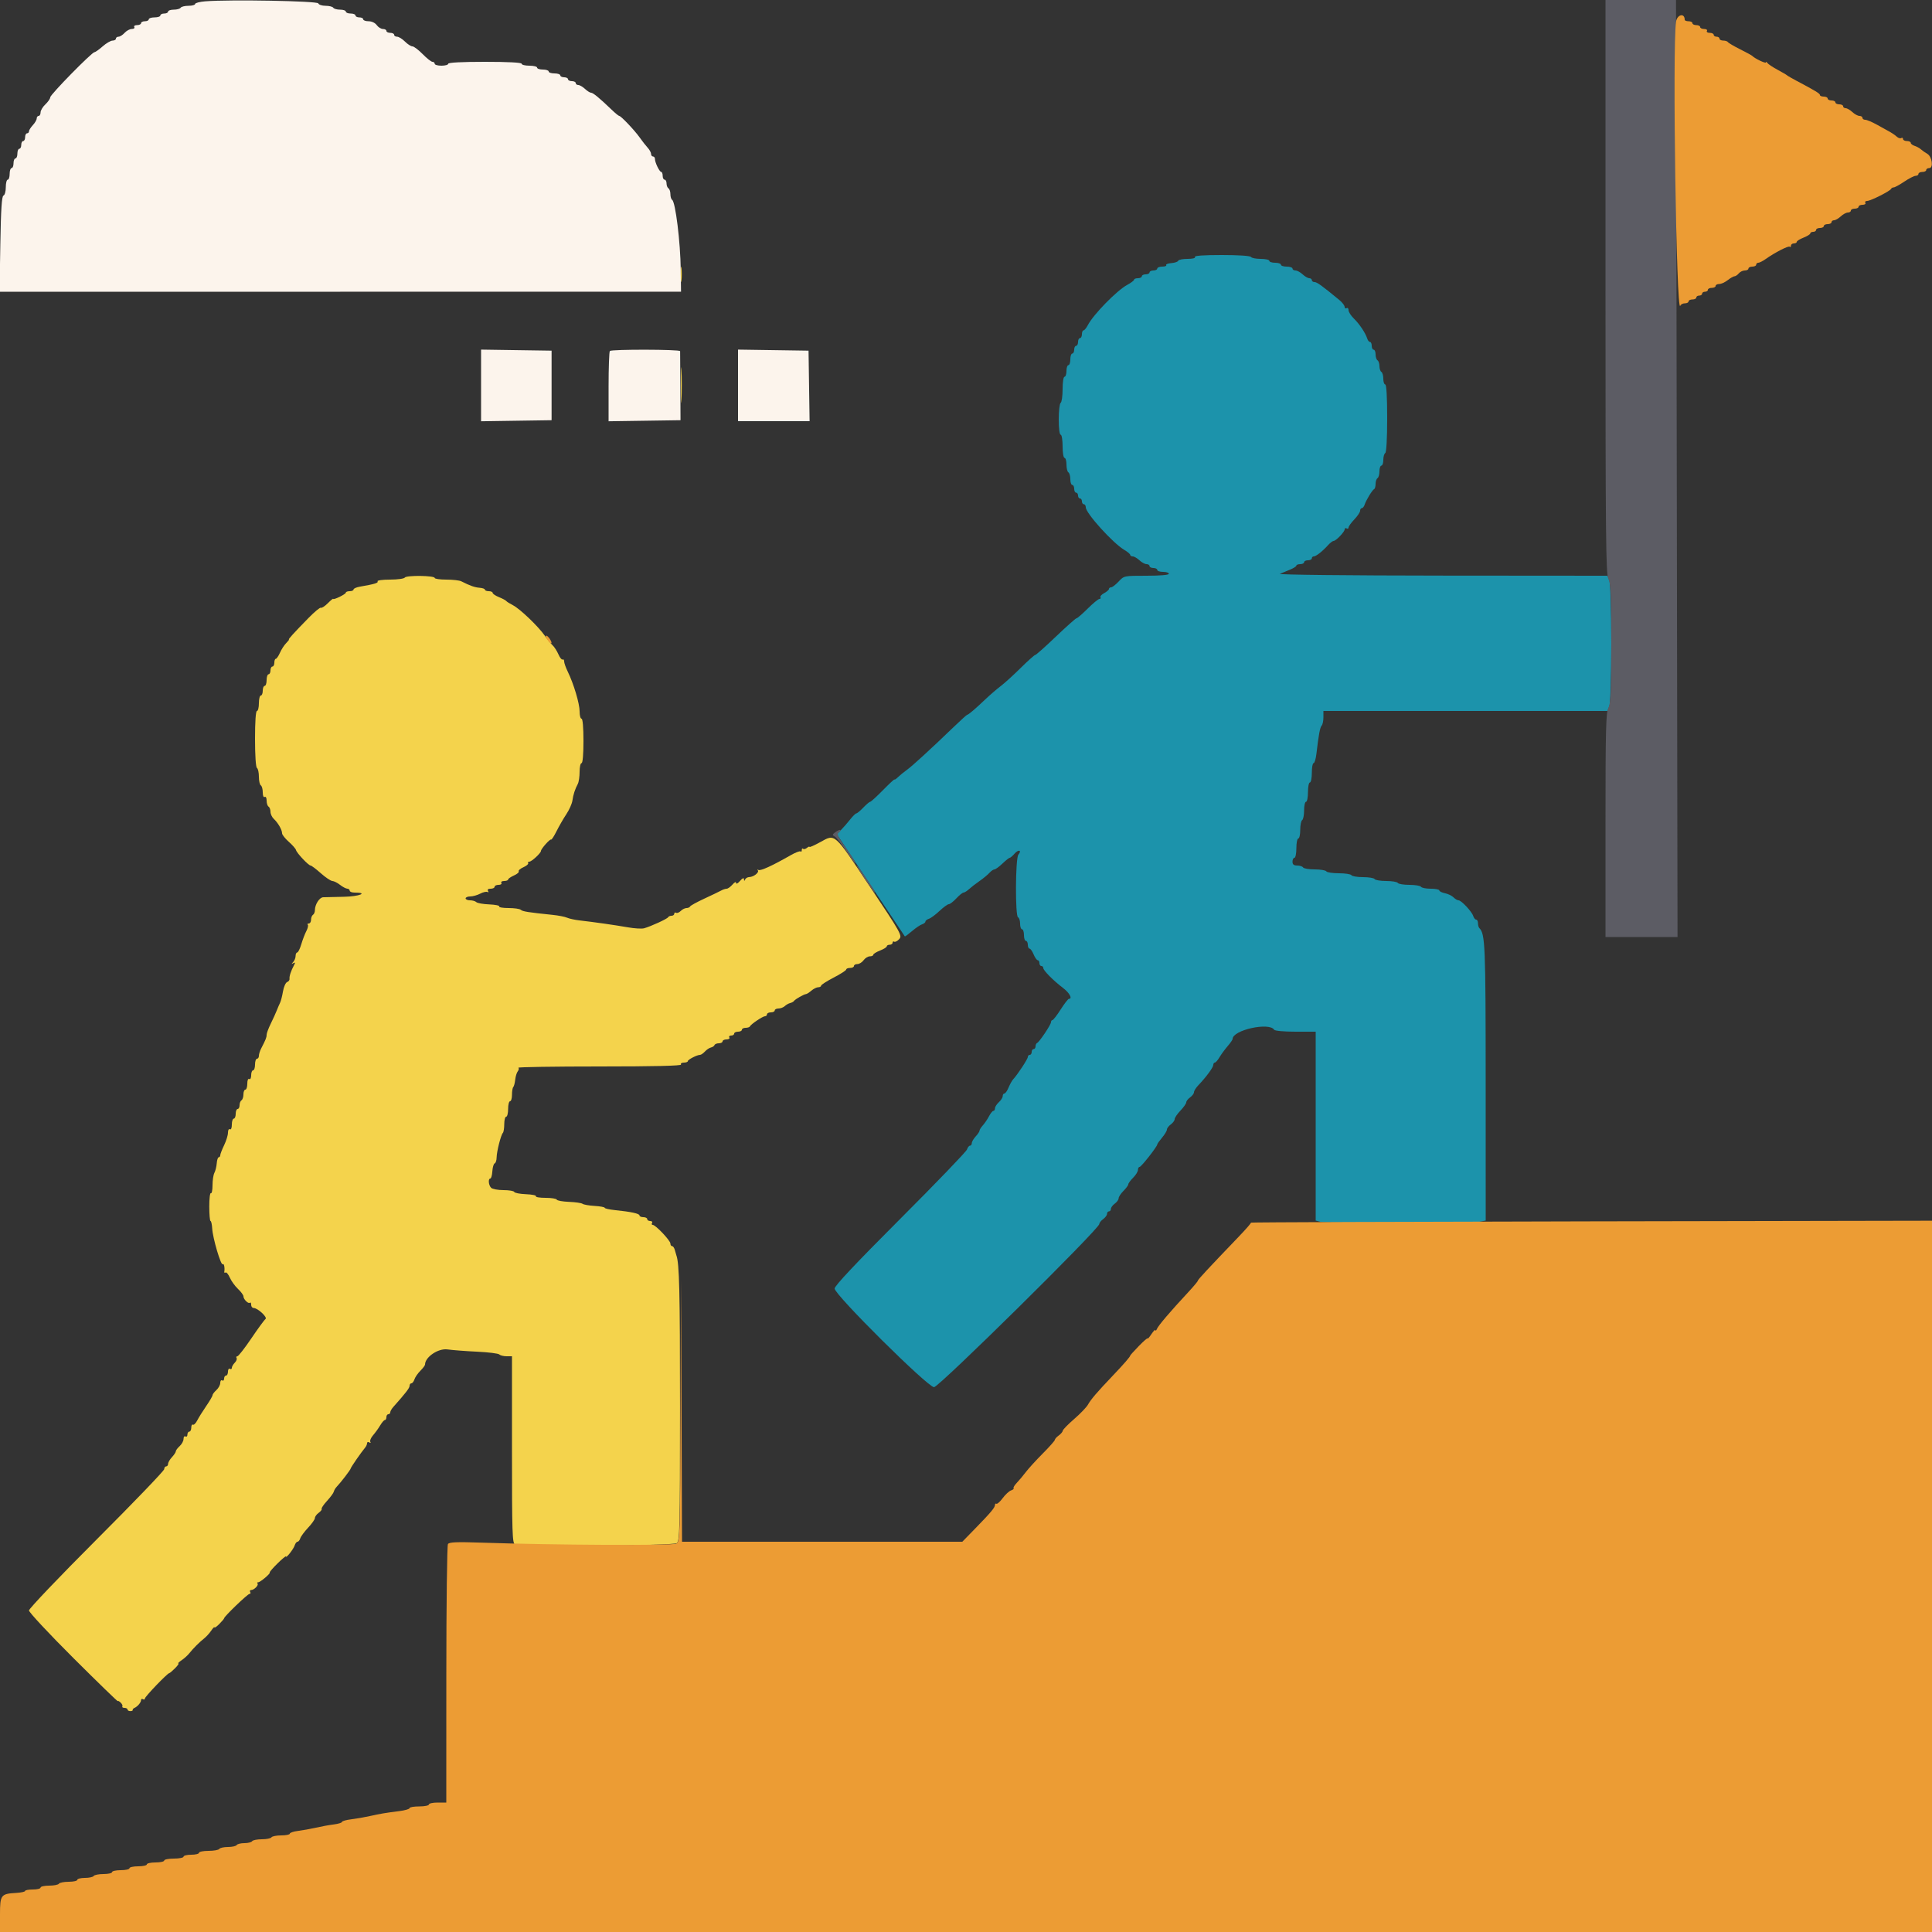 <svg xmlns="http://www.w3.org/2000/svg" xmlns:xlink="http://www.w3.org/1999/xlink" id="svg" width="400" height="400" viewBox="0, 0, 400,400"><rect x="0" y="0" width="400" height="400" fill="#333333" stroke="none"/><g id="svgg"><path id="path0" d="M247.400 53.200 C 247.551 53.444,246.949 53.600,245.857 53.600 C 244.872 53.600,244.007 53.774,243.933 53.987 C 243.860 54.200,243.227 54.418,242.528 54.470 C 241.828 54.523,241.344 54.709,241.451 54.883 C 241.559 55.057,241.187 55.200,240.624 55.200 C 240.061 55.200,239.600 55.380,239.600 55.600 C 239.600 55.820,239.240 56.000,238.800 56.000 C 238.360 56.000,238.000 56.180,238.000 56.400 C 238.000 56.620,237.640 56.800,237.200 56.800 C 236.760 56.800,236.400 56.980,236.400 57.200 C 236.400 57.420,236.040 57.600,235.600 57.600 C 235.160 57.600,234.800 57.739,234.800 57.909 C 234.800 58.079,234.152 58.567,233.360 58.994 C 231.230 60.141,226.371 65.110,225.232 67.306 C 224.920 67.908,224.515 68.400,224.332 68.400 C 224.150 68.400,224.000 68.760,224.000 69.200 C 224.000 69.640,223.820 70.000,223.600 70.000 C 223.380 70.000,223.200 70.360,223.200 70.800 C 223.200 71.240,223.020 71.600,222.800 71.600 C 222.580 71.600,222.400 71.960,222.400 72.400 C 222.400 72.840,222.220 73.200,222.000 73.200 C 221.780 73.200,221.600 73.740,221.600 74.400 C 221.600 75.060,221.420 75.600,221.200 75.600 C 220.980 75.600,220.800 76.140,220.800 76.800 C 220.800 77.460,220.620 78.000,220.400 78.000 C 220.175 78.000,220.000 79.125,220.000 80.576 C 220.000 81.993,219.820 83.264,219.600 83.400 C 219.380 83.536,219.200 85.077,219.200 86.824 C 219.200 88.675,219.367 90.000,219.600 90.000 C 219.822 90.000,220.000 91.067,220.000 92.400 C 220.000 93.733,220.178 94.800,220.400 94.800 C 220.620 94.800,220.800 95.419,220.800 96.176 C 220.800 96.933,220.980 97.664,221.200 97.800 C 221.420 97.936,221.600 98.577,221.600 99.224 C 221.600 99.871,221.780 100.400,222.000 100.400 C 222.220 100.400,222.400 100.760,222.400 101.200 C 222.400 101.640,222.580 102.000,222.800 102.000 C 223.020 102.000,223.200 102.270,223.200 102.600 C 223.200 102.930,223.380 103.200,223.600 103.200 C 223.820 103.200,224.000 103.470,224.000 103.800 C 224.000 104.130,224.180 104.400,224.400 104.400 C 224.620 104.400,224.800 104.687,224.800 105.037 C 224.800 106.252,230.404 112.448,232.763 113.842 C 233.443 114.244,234.000 114.714,234.000 114.886 C 234.000 115.059,234.236 115.200,234.525 115.200 C 234.813 115.200,235.436 115.560,235.908 116.000 C 236.380 116.440,237.044 116.800,237.383 116.800 C 237.722 116.800,238.000 116.980,238.000 117.200 C 238.000 117.420,238.360 117.600,238.800 117.600 C 239.240 117.600,239.600 117.780,239.600 118.000 C 239.600 118.220,240.140 118.400,240.800 118.400 C 241.460 118.400,242.000 118.580,242.000 118.800 C 242.000 119.044,240.187 119.200,237.360 119.200 C 232.721 119.200,232.721 119.200,231.600 120.400 C 230.983 121.060,230.281 121.600,230.040 121.600 C 229.798 121.600,229.600 121.750,229.600 121.932 C 229.600 122.115,229.156 122.502,228.614 122.793 C 228.071 123.083,227.722 123.473,227.837 123.660 C 227.953 123.847,227.859 124.000,227.629 124.000 C 227.399 124.000,226.306 124.900,225.200 126.000 C 224.094 127.100,223.054 128.000,222.888 128.000 C 222.723 128.000,220.798 129.710,218.610 131.800 C 216.423 133.890,214.500 135.600,214.336 135.600 C 214.173 135.600,212.811 136.815,211.311 138.300 C 209.811 139.785,207.945 141.479,207.165 142.064 C 206.385 142.650,204.927 143.910,203.926 144.864 C 201.919 146.778,200.478 148.000,200.229 148.000 C 200.140 148.000,198.898 149.125,197.469 150.500 C 192.588 155.197,188.874 158.599,187.754 159.400 C 187.138 159.840,186.312 160.515,185.917 160.900 C 185.523 161.285,185.200 161.500,185.200 161.377 C 185.200 161.255,184.130 162.245,182.822 163.577 C 181.514 164.910,180.319 166.000,180.165 166.000 C 180.012 166.000,179.371 166.540,178.740 167.200 C 178.109 167.860,177.460 168.402,177.297 168.404 C 177.133 168.406,176.550 168.980,176.000 169.680 C 175.450 170.380,174.606 171.349,174.124 171.834 L 173.249 172.715 180.244 183.244 C 184.092 189.035,187.283 193.816,187.336 193.870 C 187.390 193.923,188.056 193.433,188.817 192.781 C 189.577 192.129,190.515 191.495,190.900 191.371 C 191.285 191.247,191.600 190.990,191.600 190.800 C 191.600 190.610,191.923 190.351,192.317 190.226 C 192.712 190.101,193.702 189.369,194.518 188.599 C 195.334 187.830,196.199 187.200,196.440 187.200 C 196.682 187.200,197.383 186.660,198.000 186.000 C 198.617 185.340,199.285 184.800,199.485 184.800 C 199.685 184.800,200.198 184.480,200.625 184.089 C 201.051 183.698,202.030 182.942,202.800 182.408 C 203.570 181.875,204.491 181.114,204.847 180.719 C 205.203 180.324,205.671 180.000,205.888 180.000 C 206.104 180.000,206.846 179.460,207.537 178.800 C 208.228 178.140,208.908 177.600,209.049 177.600 C 209.191 177.600,209.643 177.211,210.056 176.736 C 210.865 175.803,211.623 176.008,210.842 176.949 C 210.224 177.694,210.165 189.722,210.778 189.926 C 211.010 190.003,211.200 190.592,211.200 191.233 C 211.200 191.875,211.380 192.400,211.600 192.400 C 211.820 192.400,212.000 192.940,212.000 193.600 C 212.000 194.260,212.180 194.800,212.400 194.800 C 212.620 194.800,212.800 195.160,212.800 195.600 C 212.800 196.040,212.958 196.400,213.151 196.400 C 213.345 196.400,213.727 196.940,214.000 197.600 C 214.273 198.260,214.655 198.800,214.849 198.800 C 215.042 198.800,215.200 199.070,215.200 199.400 C 215.200 199.730,215.380 200.000,215.600 200.000 C 215.820 200.000,216.000 200.186,216.000 200.413 C 216.000 200.920,218.077 203.018,220.100 204.555 C 221.443 205.575,222.095 206.797,221.300 206.802 C 221.135 206.803,220.370 207.792,219.600 209.000 C 218.830 210.208,218.065 211.197,217.900 211.198 C 217.735 211.199,217.600 211.393,217.600 211.628 C 217.600 212.135,215.191 215.741,214.723 215.933 C 214.545 216.007,214.400 216.322,214.400 216.633 C 214.400 216.945,214.220 217.200,214.000 217.200 C 213.780 217.200,213.600 217.470,213.600 217.800 C 213.600 218.130,213.420 218.400,213.200 218.400 C 212.980 218.400,212.800 218.596,212.800 218.835 C 212.800 219.248,210.691 222.461,209.763 223.461 C 209.522 223.720,209.095 224.487,208.814 225.166 C 208.533 225.845,208.145 226.400,207.951 226.400 C 207.758 226.400,207.600 226.642,207.600 226.938 C 207.600 227.234,207.240 227.802,206.800 228.200 C 206.360 228.598,206.000 229.166,206.000 229.462 C 206.000 229.758,205.850 230.000,205.668 230.000 C 205.485 230.000,205.080 230.495,204.768 231.100 C 204.455 231.705,203.885 232.549,203.500 232.975 C 203.115 233.402,202.800 233.904,202.800 234.092 C 202.800 234.280,202.440 234.820,202.000 235.292 C 201.560 235.764,201.200 236.387,201.200 236.675 C 201.200 236.964,201.032 237.200,200.827 237.200 C 200.622 237.200,200.341 237.555,200.204 237.988 C 200.066 238.422,193.844 244.889,186.377 252.359 C 177.177 261.563,172.800 266.212,172.800 266.780 C 172.800 268.070,192.080 287.200,193.380 287.200 C 194.392 287.200,227.600 254.415,227.600 253.416 C 227.600 253.175,227.960 252.717,228.400 252.400 C 228.840 252.083,229.200 251.593,229.200 251.312 C 229.200 251.030,229.380 250.800,229.600 250.800 C 229.820 250.800,230.000 250.570,230.000 250.288 C 230.000 250.007,230.360 249.517,230.800 249.200 C 231.240 248.883,231.600 248.385,231.600 248.094 C 231.600 247.802,232.050 247.114,232.600 246.564 C 233.150 246.014,233.600 245.400,233.600 245.200 C 233.600 245.000,234.050 244.386,234.600 243.836 C 235.150 243.286,235.600 242.558,235.600 242.218 C 235.600 241.878,235.754 241.600,235.942 241.600 C 236.282 241.600,239.600 237.374,239.600 236.941 C 239.600 236.817,240.050 236.181,240.600 235.527 C 241.150 234.873,241.600 234.122,241.600 233.858 C 241.600 233.593,241.960 233.117,242.400 232.800 C 242.840 232.483,243.200 231.991,243.200 231.708 C 243.200 231.425,243.740 230.628,244.400 229.937 C 245.060 229.246,245.600 228.478,245.600 228.229 C 245.600 227.980,245.960 227.517,246.400 227.200 C 246.840 226.883,247.200 226.401,247.200 226.130 C 247.200 225.858,247.605 225.212,248.100 224.694 C 249.716 223.003,251.185 221.010,251.193 220.500 C 251.197 220.225,251.341 220.000,251.514 220.000 C 251.686 220.000,252.121 219.505,252.479 218.900 C 252.837 218.295,253.596 217.260,254.165 216.600 C 254.734 215.940,255.199 215.266,255.200 215.103 C 255.203 213.260,262.798 211.579,263.800 213.200 C 263.939 213.425,265.871 213.600,268.224 213.600 L 272.400 213.600 272.400 233.153 L 272.400 252.707 273.300 252.948 C 274.496 253.268,304.748 253.270,306.350 252.950 L 307.600 252.700 307.594 224.050 C 307.588 195.595,307.496 193.362,306.274 192.141 C 306.123 191.990,306.000 191.537,306.000 191.133 C 306.000 190.730,305.832 190.400,305.627 190.400 C 305.422 190.400,305.146 190.061,305.015 189.647 C 304.719 188.715,302.547 186.400,301.968 186.400 C 301.734 186.400,301.264 186.121,300.923 185.780 C 300.582 185.440,299.785 185.057,299.152 184.930 C 298.518 184.804,298.000 184.543,298.000 184.350 C 298.000 184.158,297.201 184.000,296.224 184.000 C 295.247 184.000,294.336 183.820,294.200 183.600 C 294.064 183.380,292.984 183.200,291.800 183.200 C 290.616 183.200,289.536 183.020,289.400 182.800 C 289.264 182.580,288.184 182.400,287.000 182.400 C 285.816 182.400,284.736 182.220,284.600 182.000 C 284.464 181.780,283.384 181.600,282.200 181.600 C 281.016 181.600,279.936 181.420,279.800 181.200 C 279.664 180.980,278.494 180.800,277.200 180.800 C 275.906 180.800,274.736 180.620,274.600 180.400 C 274.464 180.180,273.384 180.000,272.200 180.000 C 271.016 180.000,269.936 179.820,269.800 179.600 C 269.664 179.380,269.113 179.200,268.576 179.200 C 267.867 179.200,267.600 178.982,267.600 178.400 C 267.600 177.960,267.780 177.600,268.000 177.600 C 268.220 177.600,268.400 176.700,268.400 175.600 C 268.400 174.500,268.580 173.600,268.800 173.600 C 269.020 173.600,269.200 172.801,269.200 171.824 C 269.200 170.847,269.380 169.936,269.600 169.800 C 269.820 169.664,270.000 168.753,270.000 167.776 C 270.000 166.799,270.180 166.000,270.400 166.000 C 270.620 166.000,270.800 165.100,270.800 164.000 C 270.800 162.900,270.980 162.000,271.200 162.000 C 271.420 162.000,271.600 161.100,271.600 160.000 C 271.600 158.900,271.763 158.000,271.961 158.000 C 272.160 158.000,272.423 157.145,272.546 156.100 C 273.020 152.063,273.295 150.586,273.641 150.220 C 273.838 150.011,274.000 149.246,274.000 148.520 L 274.000 147.200 303.410 147.200 L 332.820 147.200 333.210 146.174 C 333.432 145.590,333.600 139.995,333.600 133.200 C 333.600 126.405,333.432 120.810,333.210 120.226 L 332.820 119.200 298.510 119.173 C 279.114 119.158,264.548 118.997,265.000 118.804 C 265.440 118.615,266.385 118.224,267.100 117.933 C 267.815 117.642,268.400 117.269,268.400 117.102 C 268.400 116.936,268.760 116.800,269.200 116.800 C 269.640 116.800,270.000 116.620,270.000 116.400 C 270.000 116.180,270.360 116.000,270.800 116.000 C 271.240 116.000,271.600 115.820,271.600 115.600 C 271.600 115.380,271.778 115.200,271.995 115.200 C 272.462 115.200,273.786 114.163,274.929 112.900 C 275.377 112.405,275.900 112.000,276.090 112.000 C 276.591 112.000,278.400 110.116,278.400 109.595 C 278.400 109.352,278.580 109.264,278.800 109.400 C 279.020 109.536,279.200 109.455,279.200 109.220 C 279.200 108.985,279.740 108.228,280.400 107.537 C 281.060 106.846,281.600 106.038,281.600 105.741 C 281.600 105.443,281.759 105.200,281.953 105.200 C 282.148 105.200,282.407 104.885,282.529 104.500 C 282.825 103.564,284.124 101.434,284.500 101.267 C 284.665 101.193,284.800 100.709,284.800 100.190 C 284.800 99.672,284.980 99.136,285.200 99.000 C 285.420 98.864,285.600 98.223,285.600 97.576 C 285.600 96.929,285.780 96.400,286.000 96.400 C 286.220 96.400,286.400 95.871,286.400 95.224 C 286.400 94.577,286.580 93.936,286.800 93.800 C 287.042 93.650,287.200 90.796,287.200 86.576 C 287.200 82.192,287.051 79.600,286.800 79.600 C 286.580 79.600,286.400 79.071,286.400 78.424 C 286.400 77.777,286.220 77.136,286.000 77.000 C 285.780 76.864,285.600 76.324,285.600 75.800 C 285.600 75.276,285.420 74.736,285.200 74.600 C 284.980 74.464,284.800 73.913,284.800 73.376 C 284.800 72.839,284.620 72.400,284.400 72.400 C 284.180 72.400,284.000 72.040,284.000 71.600 C 284.000 71.160,283.841 70.800,283.647 70.800 C 283.452 70.800,283.193 70.485,283.071 70.100 C 282.701 68.931,281.462 67.076,280.300 65.947 C 279.695 65.360,279.200 64.581,279.200 64.216 C 279.200 63.851,279.020 63.664,278.800 63.800 C 278.580 63.936,278.395 63.812,278.388 63.524 C 278.381 63.236,277.886 62.597,277.288 62.104 C 273.664 59.122,272.665 58.400,272.162 58.400 C 271.853 58.400,271.600 58.220,271.600 58.000 C 271.600 57.780,271.364 57.600,271.075 57.600 C 270.787 57.600,270.164 57.240,269.692 56.800 C 269.220 56.360,268.556 56.000,268.217 56.000 C 267.878 56.000,267.600 55.820,267.600 55.600 C 267.600 55.380,267.060 55.200,266.400 55.200 C 265.740 55.200,265.200 55.020,265.200 54.800 C 265.200 54.580,264.660 54.400,264.000 54.400 C 263.340 54.400,262.800 54.220,262.800 54.000 C 262.800 53.780,262.001 53.600,261.024 53.600 C 260.047 53.600,259.136 53.420,259.000 53.200 C 258.854 52.963,256.388 52.800,252.953 52.800 C 249.188 52.800,247.240 52.940,247.400 53.200 " stroke="none" fill="#1c93ab" fill-rule="evenodd"></path><path id="path1" d="M42.500 0.274 C 41.345 0.366,40.400 0.612,40.400 0.821 C 40.400 1.029,39.781 1.200,39.024 1.200 C 38.267 1.200,37.536 1.380,37.400 1.600 C 37.264 1.820,36.623 2.000,35.976 2.000 C 35.329 2.000,34.800 2.180,34.800 2.400 C 34.800 2.620,34.440 2.800,34.000 2.800 C 33.560 2.800,33.200 2.980,33.200 3.200 C 33.200 3.420,32.660 3.600,32.000 3.600 C 31.340 3.600,30.800 3.780,30.800 4.000 C 30.800 4.220,30.440 4.400,30.000 4.400 C 29.560 4.400,29.200 4.580,29.200 4.800 C 29.200 5.020,28.829 5.200,28.376 5.200 C 27.923 5.200,27.664 5.380,27.800 5.600 C 27.936 5.820,27.704 6.000,27.286 6.000 C 26.867 6.000,26.198 6.360,25.800 6.800 C 25.402 7.240,24.834 7.600,24.538 7.600 C 24.242 7.600,24.000 7.780,24.000 8.000 C 24.000 8.220,23.685 8.403,23.300 8.406 C 22.915 8.410,21.991 8.950,21.246 9.606 C 20.501 10.263,19.745 10.800,19.565 10.800 C 19.022 10.800,10.400 19.594,10.400 20.147 C 10.400 20.429,9.950 21.083,9.400 21.600 C 8.850 22.117,8.400 22.868,8.400 23.270 C 8.400 23.671,8.220 24.000,8.000 24.000 C 7.780 24.000,7.600 24.236,7.600 24.525 C 7.600 24.813,7.240 25.436,6.800 25.908 C 6.360 26.380,6.000 26.954,6.000 27.183 C 6.000 27.412,5.820 27.600,5.600 27.600 C 5.380 27.600,5.200 27.960,5.200 28.400 C 5.200 28.840,5.020 29.200,4.800 29.200 C 4.580 29.200,4.400 29.560,4.400 30.000 C 4.400 30.440,4.220 30.800,4.000 30.800 C 3.780 30.800,3.600 31.250,3.600 31.800 C 3.600 32.350,3.420 32.800,3.200 32.800 C 2.980 32.800,2.800 33.250,2.800 33.800 C 2.800 34.350,2.620 34.800,2.400 34.800 C 2.180 34.800,2.000 35.340,2.000 36.000 C 2.000 36.660,1.820 37.200,1.600 37.200 C 1.380 37.200,1.200 37.905,1.200 38.767 C 1.200 39.632,0.985 40.405,0.719 40.494 C 0.367 40.611,0.192 43.317,0.070 50.527 L -0.098 60.400 70.451 60.400 L 141.000 60.399 140.943 55.900 C 140.870 50.094,139.849 41.801,139.156 41.373 C 138.960 41.252,138.800 40.724,138.800 40.200 C 138.800 39.676,138.620 39.136,138.400 39.000 C 138.180 38.864,138.000 38.403,138.000 37.976 C 138.000 37.549,137.820 37.200,137.600 37.200 C 137.380 37.200,137.200 36.840,137.200 36.400 C 137.200 35.960,137.065 35.599,136.900 35.597 C 136.541 35.593,135.600 33.656,135.600 32.920 C 135.600 32.634,135.420 32.400,135.200 32.400 C 134.980 32.400,134.800 32.164,134.800 31.875 C 134.800 31.587,134.480 31.002,134.089 30.575 C 133.698 30.149,132.952 29.196,132.432 28.457 C 131.387 26.976,128.563 24.000,128.203 24.000 C 128.076 24.000,127.364 23.415,126.620 22.700 C 124.118 20.297,122.789 19.200,122.376 19.200 C 122.151 19.200,121.580 18.840,121.108 18.400 C 120.636 17.960,120.013 17.600,119.725 17.600 C 119.436 17.600,119.200 17.420,119.200 17.200 C 119.200 16.980,118.840 16.800,118.400 16.800 C 117.960 16.800,117.600 16.620,117.600 16.400 C 117.600 16.180,117.240 16.000,116.800 16.000 C 116.360 16.000,116.000 15.820,116.000 15.600 C 116.000 15.380,115.460 15.200,114.800 15.200 C 114.140 15.200,113.600 15.020,113.600 14.800 C 113.600 14.580,113.060 14.400,112.400 14.400 C 111.740 14.400,111.200 14.220,111.200 14.000 C 111.200 13.780,110.480 13.600,109.600 13.600 C 108.720 13.600,108.000 13.420,108.000 13.200 C 108.000 12.947,105.200 12.800,100.400 12.800 C 95.600 12.800,92.800 12.947,92.800 13.200 C 92.800 13.420,92.170 13.600,91.400 13.600 C 90.630 13.600,90.000 13.420,90.000 13.200 C 90.000 12.980,89.792 12.800,89.538 12.800 C 89.283 12.800,88.369 12.080,87.507 11.200 C 86.644 10.320,85.690 9.600,85.387 9.600 C 85.084 9.600,84.386 9.150,83.836 8.600 C 83.286 8.050,82.558 7.600,82.218 7.600 C 81.878 7.600,81.600 7.420,81.600 7.200 C 81.600 6.980,81.240 6.800,80.800 6.800 C 80.360 6.800,80.000 6.620,80.000 6.400 C 80.000 6.180,79.680 6.000,79.288 6.000 C 78.897 6.000,78.317 5.640,78.000 5.200 C 77.661 4.730,76.965 4.400,76.312 4.400 C 75.700 4.400,75.200 4.220,75.200 4.000 C 75.200 3.780,74.840 3.600,74.400 3.600 C 73.960 3.600,73.600 3.420,73.600 3.200 C 73.600 2.980,73.150 2.800,72.600 2.800 C 72.050 2.800,71.600 2.620,71.600 2.400 C 71.600 2.180,71.071 2.000,70.424 2.000 C 69.777 2.000,69.136 1.820,69.000 1.600 C 68.864 1.380,68.148 1.200,67.410 1.200 C 66.671 1.200,65.992 0.975,65.900 0.700 C 65.733 0.199,47.574 -0.131,42.500 0.274 M99.600 79.800 L 99.600 87.218 106.900 87.109 L 114.200 87.000 114.200 79.800 L 114.200 72.600 106.900 72.491 L 99.600 72.382 99.600 79.800 M126.267 72.667 C 126.120 72.813,126.000 76.147,126.000 80.075 L 126.000 87.218 133.447 87.109 L 140.894 87.000 140.860 80.000 C 140.841 76.150,140.819 72.865,140.813 72.700 C 140.797 72.329,126.636 72.297,126.267 72.667 M152.800 79.791 L 152.800 87.200 160.209 87.200 L 167.618 87.200 167.509 79.900 L 167.400 72.600 160.100 72.491 L 152.800 72.382 152.800 79.791 " stroke="none" fill="#fcf4ec" fill-rule="evenodd"></path><path id="path2" d="M140.928 56.800 C 140.928 58.230,141.001 58.815,141.089 58.100 C 141.178 57.385,141.178 56.215,141.089 55.500 C 141.001 54.785,140.928 55.370,140.928 56.800 M140.960 79.800 C 140.961 83.100,141.022 84.397,141.098 82.682 C 141.173 80.967,141.172 78.267,141.097 76.682 C 141.021 75.097,140.959 76.500,140.960 79.800 M83.812 119.580 C 83.670 119.811,82.293 120.000,80.753 120.000 C 79.213 120.000,78.052 120.160,78.172 120.355 C 78.379 120.689,77.581 120.930,74.500 121.463 C 73.785 121.586,73.200 121.848,73.200 122.044 C 73.200 122.240,72.840 122.400,72.400 122.400 C 71.960 122.400,71.600 122.536,71.600 122.702 C 71.600 123.022,69.013 124.282,68.982 123.978 C 68.972 123.880,68.465 124.298,67.856 124.908 C 67.247 125.517,66.610 125.930,66.440 125.825 C 66.271 125.720,65.128 126.662,63.901 127.917 C 60.786 131.105,59.606 132.400,59.818 132.400 C 59.918 132.400,59.667 132.733,59.260 133.140 C 58.853 133.547,58.269 134.447,57.963 135.140 C 57.656 135.833,57.269 136.400,57.102 136.400 C 56.936 136.400,56.800 136.760,56.800 137.200 C 56.800 137.640,56.620 138.000,56.400 138.000 C 56.180 138.000,56.000 138.360,56.000 138.800 C 56.000 139.240,55.820 139.600,55.600 139.600 C 55.380 139.600,55.200 140.140,55.200 140.800 C 55.200 141.460,55.020 142.000,54.800 142.000 C 54.580 142.000,54.400 142.450,54.400 143.000 C 54.400 143.550,54.220 144.000,54.000 144.000 C 53.780 144.000,53.600 144.720,53.600 145.600 C 53.600 146.480,53.420 147.200,53.200 147.200 C 52.952 147.200,52.800 149.392,52.800 152.976 C 52.800 156.396,52.963 158.854,53.200 159.000 C 53.420 159.136,53.600 159.946,53.600 160.800 C 53.600 161.654,53.780 162.464,54.000 162.600 C 54.220 162.736,54.400 163.387,54.400 164.047 C 54.400 164.745,54.567 165.144,54.800 165.000 C 55.026 164.860,55.200 165.188,55.200 165.753 C 55.200 166.303,55.380 166.864,55.600 167.000 C 55.820 167.136,56.000 167.620,56.000 168.077 C 56.000 168.533,56.315 169.199,56.700 169.557 C 57.569 170.365,58.400 171.815,58.400 172.521 C 58.400 172.813,59.023 173.604,59.784 174.278 C 60.545 174.952,61.220 175.723,61.284 175.991 C 61.430 176.606,63.875 179.200,64.307 179.200 C 64.484 179.200,65.432 179.915,66.414 180.789 C 67.397 181.662,68.470 182.386,68.800 182.398 C 69.130 182.409,69.850 182.770,70.400 183.200 C 70.950 183.630,71.625 183.986,71.900 183.991 C 72.175 183.996,72.400 184.180,72.400 184.400 C 72.400 184.620,72.839 184.800,73.376 184.800 C 76.391 184.800,74.383 185.609,71.224 185.667 C 69.231 185.703,67.285 185.748,66.900 185.767 C 66.135 185.803,65.200 187.264,65.200 188.422 C 65.200 188.824,65.020 189.264,64.800 189.400 C 64.580 189.536,64.400 189.997,64.400 190.424 C 64.400 190.851,64.190 191.200,63.933 191.200 C 63.677 191.200,63.582 191.315,63.723 191.456 C 63.864 191.597,63.732 192.182,63.430 192.756 C 63.129 193.330,62.655 194.565,62.377 195.500 C 62.099 196.435,61.721 197.200,61.536 197.200 C 61.351 197.200,61.200 197.524,61.200 197.920 C 61.200 198.316,60.975 198.882,60.700 199.179 C 60.298 199.612,60.304 199.659,60.730 199.417 C 61.140 199.184,61.169 199.283,60.859 199.858 C 60.244 200.997,59.866 202.152,59.944 202.654 C 59.983 202.904,59.759 203.207,59.447 203.327 C 59.135 203.446,58.750 204.315,58.590 205.257 C 58.431 206.199,58.164 207.246,57.997 207.585 C 57.830 207.923,57.518 208.650,57.303 209.200 C 57.089 209.750,56.528 210.982,56.057 211.938 C 55.586 212.894,55.200 213.931,55.200 214.243 C 55.200 214.795,55.026 215.230,54.062 217.095 C 53.808 217.587,53.600 218.262,53.600 218.595 C 53.600 218.928,53.420 219.200,53.200 219.200 C 52.980 219.200,52.800 219.740,52.800 220.400 C 52.800 221.060,52.620 221.600,52.400 221.600 C 52.180 221.600,52.000 222.061,52.000 222.624 C 52.000 223.204,51.827 223.540,51.600 223.400 C 51.367 223.256,51.200 223.663,51.200 224.376 C 51.200 225.049,51.020 225.600,50.800 225.600 C 50.580 225.600,50.400 226.039,50.400 226.576 C 50.400 227.113,50.220 227.664,50.000 227.800 C 49.780 227.936,49.600 228.397,49.600 228.824 C 49.600 229.251,49.420 229.600,49.200 229.600 C 48.980 229.600,48.800 230.050,48.800 230.600 C 48.800 231.150,48.620 231.600,48.400 231.600 C 48.180 231.600,48.000 232.151,48.000 232.824 C 48.000 233.537,47.833 233.944,47.600 233.800 C 47.376 233.662,47.200 233.971,47.200 234.501 C 47.200 235.023,46.840 236.195,46.400 237.106 C 45.960 238.016,45.600 238.950,45.600 239.181 C 45.600 239.411,45.458 239.600,45.285 239.600 C 45.112 239.600,44.927 240.160,44.875 240.845 C 44.823 241.529,44.605 242.417,44.390 242.818 C 44.176 243.219,44.000 244.380,44.000 245.397 C 44.000 246.415,43.847 247.153,43.660 247.037 C 43.473 246.922,43.323 248.171,43.328 249.813 C 43.332 251.456,43.449 252.800,43.589 252.800 C 43.729 252.800,43.885 253.507,43.936 254.371 C 44.055 256.388,45.751 262.116,46.119 261.747 C 46.374 261.493,46.579 262.515,46.437 263.330 C 46.406 263.511,46.526 263.569,46.705 263.459 C 46.884 263.348,47.281 263.830,47.588 264.529 C 47.895 265.228,48.653 266.277,49.273 266.860 C 49.893 267.444,50.400 268.132,50.400 268.389 C 50.400 269.011,51.438 270.028,51.752 269.714 C 51.889 269.578,52.000 269.767,52.000 270.133 C 52.000 270.500,52.225 270.801,52.500 270.802 C 53.353 270.805,55.447 272.747,54.968 273.091 C 54.730 273.261,53.410 275.065,52.034 277.100 C 50.659 279.135,49.358 280.800,49.143 280.800 C 48.928 280.800,48.855 280.965,48.980 281.168 C 49.105 281.370,48.936 281.807,48.604 282.139 C 48.272 282.471,48.000 282.946,48.000 283.195 C 48.000 283.444,47.820 283.536,47.600 283.400 C 47.380 283.264,47.200 283.523,47.200 283.976 C 47.200 284.429,47.020 284.800,46.800 284.800 C 46.580 284.800,46.400 285.081,46.400 285.424 C 46.400 285.767,46.220 285.936,46.000 285.800 C 45.780 285.664,45.600 285.896,45.600 286.314 C 45.600 286.733,45.240 287.402,44.800 287.800 C 44.360 288.198,44.000 288.678,44.000 288.866 C 44.000 289.054,43.413 290.061,42.696 291.104 C 41.979 292.147,41.142 293.489,40.836 294.086 C 40.530 294.684,40.127 295.078,39.940 294.963 C 39.753 294.847,39.600 295.123,39.600 295.576 C 39.600 296.029,39.420 296.400,39.200 296.400 C 38.980 296.400,38.800 296.681,38.800 297.024 C 38.800 297.367,38.620 297.536,38.400 297.400 C 38.180 297.264,38.000 297.496,38.000 297.914 C 38.000 298.333,37.640 299.002,37.200 299.400 C 36.760 299.798,36.400 300.284,36.400 300.479 C 36.400 300.674,36.040 301.220,35.600 301.692 C 35.160 302.164,34.800 302.787,34.800 303.075 C 34.800 303.364,34.620 303.600,34.400 303.600 C 34.180 303.600,34.000 303.857,34.000 304.171 C 34.000 304.485,27.700 311.042,20.000 318.743 C 12.300 326.444,6.000 333.053,6.000 333.429 C 6.000 333.805,10.140 338.241,15.200 343.286 C 20.260 348.331,24.400 352.349,24.400 352.214 C 24.400 352.079,24.651 352.201,24.958 352.484 C 25.265 352.768,25.434 353.135,25.334 353.300 C 25.235 353.465,25.433 353.600,25.776 353.600 C 26.119 353.600,26.400 353.750,26.400 353.933 C 26.400 354.117,26.660 354.267,26.978 354.267 C 27.296 354.267,27.521 354.162,27.478 354.033 C 27.435 353.905,27.580 353.723,27.800 353.629 C 28.460 353.346,29.200 352.487,29.200 352.005 C 29.200 351.756,29.380 351.664,29.600 351.800 C 29.820 351.936,30.000 351.871,30.000 351.656 C 30.000 351.273,34.682 346.400,35.050 346.400 C 35.153 346.400,35.686 345.950,36.236 345.400 C 36.786 344.850,37.098 344.400,36.929 344.400 C 36.760 344.400,37.067 344.097,37.611 343.726 C 38.155 343.356,38.870 342.709,39.200 342.289 C 39.967 341.312,41.312 339.967,42.289 339.200 C 42.709 338.870,43.356 338.155,43.726 337.611 C 44.097 337.067,44.400 336.760,44.400 336.929 C 44.400 337.098,44.850 336.786,45.400 336.236 C 45.950 335.686,46.400 335.153,46.400 335.050 C 46.400 334.682,51.273 330.000,51.656 330.000 C 51.871 330.000,51.936 329.820,51.800 329.600 C 51.664 329.380,51.756 329.200,52.005 329.200 C 52.615 329.200,53.624 328.158,53.314 327.848 C 53.178 327.711,53.232 327.600,53.433 327.600 C 53.883 327.599,56.038 325.782,55.853 325.560 C 55.780 325.472,56.503 324.631,57.460 323.691 C 58.417 322.751,59.200 322.103,59.200 322.252 C 59.200 322.722,60.765 320.739,61.015 319.952 C 61.146 319.539,61.410 319.200,61.600 319.200 C 61.790 319.200,62.049 318.877,62.174 318.483 C 62.299 318.088,63.031 317.098,63.801 316.282 C 64.570 315.466,65.200 314.568,65.200 314.287 C 65.200 314.006,65.550 313.524,65.979 313.215 C 66.407 312.907,66.684 312.537,66.595 312.393 C 66.506 312.249,67.011 311.503,67.717 310.735 C 68.423 309.967,69.051 309.108,69.114 308.826 C 69.177 308.545,69.447 308.089,69.714 307.813 C 70.547 306.952,72.600 304.272,72.610 304.030 C 72.620 303.806,74.781 300.681,75.593 299.717 C 75.817 299.451,76.000 299.036,76.000 298.793 C 76.000 298.551,76.208 298.481,76.462 298.638 C 76.727 298.802,76.816 298.749,76.670 298.513 C 76.531 298.288,76.789 297.675,77.244 297.152 C 77.698 296.628,78.363 295.705,78.721 295.100 C 79.080 294.495,79.514 294.000,79.686 294.000 C 79.859 294.000,80.000 293.730,80.000 293.400 C 80.000 293.070,80.180 292.800,80.400 292.800 C 80.620 292.800,80.800 292.620,80.800 292.400 C 80.800 292.180,81.081 291.685,81.424 291.300 C 84.012 288.397,84.800 287.376,84.800 286.922 C 84.800 286.635,84.968 286.400,85.173 286.400 C 85.378 286.400,85.662 286.034,85.804 285.587 C 85.946 285.140,86.498 284.338,87.031 283.805 C 87.564 283.272,88.000 282.691,88.000 282.514 C 88.000 280.968,90.735 279.119,92.632 279.382 C 93.714 279.533,96.490 279.745,98.800 279.853 C 101.110 279.962,103.171 280.219,103.380 280.425 C 103.589 280.631,104.264 280.800,104.880 280.800 L 106.000 280.800 106.000 300.157 C 106.000 317.439,106.068 319.540,106.633 319.757 C 107.963 320.268,139.412 320.026,140.117 319.500 C 140.731 319.041,140.786 316.726,140.788 291.200 C 140.790 267.294,140.653 261.582,140.037 259.909 C 139.978 259.749,139.835 259.254,139.718 258.809 C 139.602 258.364,139.348 258.000,139.153 258.000 C 138.959 258.000,138.800 257.759,138.800 257.464 C 138.800 256.844,135.732 253.600,135.146 253.600 C 134.930 253.600,134.864 253.420,135.000 253.200 C 135.136 252.980,134.967 252.800,134.624 252.800 C 134.281 252.800,134.000 252.620,134.000 252.400 C 134.000 252.180,133.640 252.000,133.200 252.000 C 132.760 252.000,132.400 251.840,132.400 251.644 C 132.400 251.260,130.640 250.878,127.300 250.539 C 126.145 250.422,125.200 250.208,125.200 250.063 C 125.200 249.918,124.259 249.743,123.110 249.674 C 121.961 249.605,120.836 249.408,120.610 249.236 C 120.385 249.064,119.120 248.881,117.800 248.831 C 116.480 248.780,115.340 248.573,115.267 248.369 C 115.193 248.166,114.148 248.000,112.943 248.000 C 111.738 248.000,110.845 247.850,110.958 247.668 C 111.071 247.485,110.137 247.295,108.882 247.245 C 107.627 247.196,106.540 246.985,106.467 246.778 C 106.393 246.570,105.394 246.400,104.247 246.400 C 103.099 246.400,101.944 246.184,101.680 245.920 C 101.143 245.383,101.026 244.000,101.518 244.000 C 101.693 244.000,101.881 243.325,101.936 242.500 C 101.990 241.675,102.207 240.940,102.418 240.867 C 102.628 240.793,102.808 240.253,102.818 239.667 C 102.839 238.393,103.710 234.957,104.114 234.553 C 104.271 234.395,104.400 233.577,104.400 232.733 C 104.400 231.890,104.580 231.200,104.800 231.200 C 105.020 231.200,105.200 230.480,105.200 229.600 C 105.200 228.720,105.380 228.000,105.600 228.000 C 105.820 228.000,106.000 227.400,106.000 226.667 C 106.000 225.933,106.119 225.214,106.265 225.068 C 106.411 224.922,106.592 224.234,106.669 223.538 C 106.745 222.843,106.984 222.060,107.200 221.800 C 107.416 221.539,107.475 221.208,107.330 221.063 C 107.185 220.918,114.757 220.800,124.157 220.800 C 135.449 220.800,141.163 220.664,141.000 220.400 C 140.864 220.180,141.123 220.000,141.576 220.000 C 142.029 220.000,142.401 219.865,142.403 219.700 C 142.406 219.379,144.312 218.400,144.933 218.400 C 145.138 218.400,145.597 218.085,145.953 217.700 C 146.309 217.315,146.870 216.941,147.200 216.870 C 147.530 216.798,147.860 216.573,147.933 216.370 C 148.007 216.166,148.412 216.000,148.833 216.000 C 149.255 216.000,149.600 215.820,149.600 215.600 C 149.600 215.380,149.971 215.200,150.424 215.200 C 150.877 215.200,151.136 215.020,151.000 214.800 C 150.864 214.580,151.033 214.400,151.376 214.400 C 151.719 214.400,152.000 214.220,152.000 214.000 C 152.000 213.780,152.360 213.600,152.800 213.600 C 153.240 213.600,153.600 213.420,153.600 213.200 C 153.600 212.980,153.945 212.800,154.367 212.800 C 154.788 212.800,155.193 212.665,155.267 212.500 C 155.469 212.045,157.910 210.400,158.384 210.400 C 158.613 210.400,158.800 210.220,158.800 210.000 C 158.800 209.780,159.160 209.600,159.600 209.600 C 160.040 209.600,160.400 209.420,160.400 209.200 C 160.400 208.980,160.747 208.800,161.171 208.800 C 161.596 208.800,162.185 208.575,162.481 208.300 C 162.777 208.025,163.283 207.741,163.606 207.668 C 163.928 207.595,164.284 207.397,164.396 207.228 C 164.631 206.873,166.460 205.835,166.887 205.814 C 167.045 205.806,167.542 205.485,167.992 205.100 C 168.441 204.715,169.077 204.400,169.405 204.400 C 169.732 204.400,170.000 204.253,170.000 204.073 C 170.000 203.894,171.170 203.141,172.600 202.400 C 174.030 201.659,175.200 200.906,175.200 200.727 C 175.200 200.547,175.560 200.400,176.000 200.400 C 176.440 200.400,176.800 200.220,176.800 200.000 C 176.800 199.780,177.120 199.600,177.512 199.600 C 177.903 199.600,178.483 199.240,178.800 198.800 C 179.117 198.360,179.697 198.000,180.088 198.000 C 180.480 198.000,180.800 197.854,180.800 197.675 C 180.800 197.496,181.430 197.102,182.200 196.800 C 182.970 196.498,183.600 196.104,183.600 195.925 C 183.600 195.746,183.870 195.600,184.200 195.600 C 184.530 195.600,184.800 195.409,184.800 195.176 C 184.800 194.943,184.956 194.849,185.147 194.967 C 185.337 195.085,185.800 194.842,186.175 194.428 C 186.827 193.707,186.560 193.229,180.025 183.437 C 172.561 172.255,172.978 172.622,169.762 174.386 C 168.573 175.039,167.600 175.467,167.600 175.338 C 167.600 175.208,167.358 175.303,167.063 175.548 C 166.768 175.793,166.408 175.875,166.263 175.730 C 166.118 175.585,166.000 175.707,166.000 176.000 C 166.000 176.293,165.887 176.420,165.749 176.282 C 165.611 176.144,164.666 176.508,163.649 177.092 C 159.935 179.221,157.452 180.357,157.031 180.117 C 156.794 179.982,156.732 180.018,156.894 180.196 C 157.260 180.601,156.033 181.570,155.133 181.587 C 154.767 181.594,154.376 181.825,154.265 182.100 C 154.119 182.462,154.054 182.445,154.032 182.039 C 154.010 181.664,153.734 181.784,153.200 182.400 C 152.746 182.924,152.400 183.097,152.400 182.800 C 152.400 182.491,152.095 182.630,151.653 183.139 C 151.242 183.612,150.700 184.000,150.448 184.000 C 150.195 184.000,149.677 184.173,149.295 184.384 C 148.913 184.595,147.340 185.351,145.800 186.064 C 144.260 186.777,142.940 187.504,142.867 187.680 C 142.793 187.856,142.465 188.000,142.138 188.000 C 141.811 188.000,141.271 188.272,140.939 188.604 C 140.607 188.936,140.170 189.105,139.968 188.980 C 139.765 188.855,139.600 188.943,139.600 189.176 C 139.600 189.409,139.345 189.600,139.033 189.600 C 138.722 189.600,138.407 189.735,138.333 189.900 C 138.188 190.226,134.732 191.813,133.338 192.194 C 132.864 192.324,131.334 192.229,129.938 191.984 C 127.288 191.518,123.072 190.916,120.000 190.564 C 119.010 190.451,117.840 190.196,117.400 189.998 C 116.960 189.801,115.610 189.537,114.400 189.413 C 109.339 188.893,108.181 188.708,107.820 188.363 C 107.611 188.163,106.475 188.000,105.296 188.000 C 104.117 188.000,103.245 187.850,103.358 187.668 C 103.471 187.485,102.537 187.295,101.282 187.245 C 100.027 187.195,98.829 186.984,98.620 186.777 C 98.411 186.570,97.826 186.400,97.320 186.400 C 96.814 186.400,96.400 186.220,96.400 186.000 C 96.400 185.780,96.829 185.600,97.354 185.600 C 97.879 185.600,98.811 185.339,99.426 185.020 C 100.040 184.702,100.718 184.550,100.933 184.682 C 101.150 184.816,101.196 184.718,101.038 184.462 C 100.858 184.170,101.056 184.000,101.576 184.000 C 102.029 184.000,102.400 183.820,102.400 183.600 C 102.400 183.380,102.771 183.200,103.224 183.200 C 103.677 183.200,103.936 183.020,103.800 182.800 C 103.664 182.580,103.923 182.400,104.376 182.400 C 104.829 182.400,105.200 182.264,105.200 182.098 C 105.200 181.931,105.741 181.556,106.402 181.263 C 107.064 180.970,107.512 180.582,107.400 180.400 C 107.288 180.218,107.724 179.835,108.369 179.550 C 109.014 179.264,109.455 178.888,109.348 178.715 C 109.240 178.542,109.352 178.400,109.595 178.400 C 110.066 178.400,112.000 176.612,112.000 176.176 C 112.000 175.756,113.894 173.627,114.091 173.825 C 114.191 173.924,114.699 173.149,115.220 172.102 C 115.742 171.056,116.657 169.467,117.254 168.572 C 117.851 167.677,118.414 166.417,118.506 165.772 C 118.687 164.505,119.044 163.401,119.629 162.305 C 119.833 161.923,120.000 160.798,120.000 159.805 C 120.000 158.812,120.180 158.000,120.400 158.000 C 120.643 158.000,120.800 156.200,120.800 153.400 C 120.800 150.600,120.643 148.800,120.400 148.800 C 120.180 148.800,120.002 148.125,120.004 147.300 C 120.008 145.697,118.784 141.585,117.551 139.062 C 117.138 138.216,116.800 137.261,116.800 136.939 C 116.800 136.616,116.658 136.440,116.485 136.548 C 116.312 136.655,115.920 136.170,115.615 135.471 C 115.310 134.772,114.768 133.930,114.411 133.600 C 114.054 133.270,113.322 132.370,112.784 131.600 C 111.435 129.668,107.651 126.050,106.200 125.305 C 105.540 124.966,104.910 124.568,104.800 124.421 C 104.690 124.275,104.015 123.918,103.300 123.629 C 102.585 123.340,102.000 122.945,102.000 122.751 C 102.000 122.558,101.640 122.400,101.200 122.400 C 100.760 122.400,100.400 122.259,100.400 122.087 C 100.400 121.915,99.905 121.737,99.300 121.691 C 98.286 121.615,97.304 121.268,95.505 120.353 C 95.123 120.159,93.728 120.000,92.405 120.000 C 91.082 120.000,90.000 119.846,90.000 119.658 C 90.000 119.154,84.122 119.079,83.812 119.580 " stroke="none" fill="#f4d34c" fill-rule="evenodd"></path><path id="path3" d="M332.400 59.354 C 332.400 111.227,332.475 118.853,332.998 119.854 C 333.489 120.798,333.595 123.156,333.595 133.200 C 333.595 143.244,333.489 145.602,332.998 146.546 C 332.488 147.524,332.400 151.085,332.400 170.846 L 332.400 194.000 339.857 194.000 L 347.314 194.000 347.157 97.000 L 347.000 0.000 339.700 0.000 L 332.400 0.000 332.400 59.354 M172.999 172.256 C 172.284 172.784,172.268 172.885,172.846 173.213 C 173.202 173.415,174.258 174.754,175.193 176.190 C 176.129 177.625,176.984 178.800,177.093 178.800 C 177.326 178.800,176.442 177.380,174.507 174.647 C 173.447 173.148,173.247 172.618,173.651 172.369 C 173.940 172.190,174.092 171.958,173.988 171.854 C 173.884 171.750,173.439 171.931,172.999 172.256 M179.055 182.000 C 180.080 183.540,180.992 184.800,181.082 184.800 C 181.295 184.800,180.998 184.301,179.115 181.500 C 178.266 180.235,177.485 179.200,177.382 179.200 C 177.278 179.200,178.031 180.460,179.055 182.000 " stroke="none" fill="#5c5c64" fill-rule="evenodd"></path><path id="path4" d="M347.004 4.511 C 346.233 9.892,347.071 65.588,347.888 63.300 C 347.986 63.025,348.412 62.800,348.833 62.800 C 349.255 62.800,349.600 62.620,349.600 62.400 C 349.600 62.180,349.960 62.000,350.400 62.000 C 350.840 62.000,351.200 61.820,351.200 61.600 C 351.200 61.380,351.470 61.200,351.800 61.200 C 352.130 61.200,352.400 61.020,352.400 60.800 C 352.400 60.580,352.670 60.400,353.000 60.400 C 353.330 60.400,353.600 60.220,353.600 60.000 C 353.600 59.780,353.960 59.600,354.400 59.600 C 354.840 59.600,355.200 59.420,355.200 59.200 C 355.200 58.980,355.536 58.800,355.946 58.800 C 356.356 58.800,357.150 58.440,357.709 58.000 C 358.269 57.560,358.901 57.200,359.114 57.200 C 359.327 57.200,359.726 56.930,360.000 56.600 C 360.274 56.270,360.836 56.000,361.249 56.000 C 361.662 56.000,362.000 55.820,362.000 55.600 C 362.000 55.380,362.360 55.200,362.800 55.200 C 363.240 55.200,363.600 55.020,363.600 54.800 C 363.600 54.580,363.797 54.400,364.038 54.400 C 364.279 54.400,364.954 54.061,365.538 53.646 C 367.478 52.269,370.294 50.828,370.549 51.082 C 370.687 51.220,370.800 51.123,370.800 50.867 C 370.800 50.610,371.070 50.400,371.400 50.400 C 371.730 50.400,372.000 50.254,372.000 50.075 C 372.000 49.896,372.630 49.502,373.400 49.200 C 374.170 48.898,374.800 48.504,374.800 48.325 C 374.800 48.146,375.070 48.000,375.400 48.000 C 375.730 48.000,376.000 47.820,376.000 47.600 C 376.000 47.380,376.360 47.200,376.800 47.200 C 377.240 47.200,377.600 47.020,377.600 46.800 C 377.600 46.580,377.960 46.400,378.400 46.400 C 378.840 46.400,379.200 46.220,379.200 46.000 C 379.200 45.780,379.436 45.600,379.725 45.600 C 380.013 45.600,380.636 45.240,381.108 44.800 C 381.580 44.360,382.244 44.000,382.583 44.000 C 382.922 44.000,383.200 43.820,383.200 43.600 C 383.200 43.380,383.560 43.200,384.000 43.200 C 384.440 43.200,384.800 43.020,384.800 42.800 C 384.800 42.580,385.171 42.400,385.624 42.400 C 386.077 42.400,386.336 42.220,386.200 42.000 C 386.064 41.780,386.235 41.600,386.579 41.600 C 387.287 41.600,391.329 39.561,391.533 39.100 C 391.607 38.935,391.851 38.800,392.075 38.800 C 392.300 38.800,393.284 38.260,394.262 37.600 C 395.240 36.940,396.301 36.400,396.620 36.400 C 396.939 36.400,397.200 36.220,397.200 36.000 C 397.200 35.780,397.560 35.600,398.000 35.600 C 398.440 35.600,398.800 35.420,398.800 35.200 C 398.800 34.980,399.081 34.800,399.425 34.800 C 400.348 34.800,400.018 32.403,399.017 31.840 C 398.586 31.598,398.000 31.187,397.715 30.926 C 397.429 30.666,396.836 30.338,396.398 30.199 C 395.959 30.060,395.600 29.778,395.600 29.573 C 395.600 29.368,395.240 29.200,394.800 29.200 C 394.360 29.200,394.000 29.009,394.000 28.776 C 394.000 28.543,393.835 28.455,393.632 28.580 C 393.430 28.705,393.018 28.581,392.717 28.304 C 392.416 28.027,391.816 27.604,391.385 27.364 C 390.953 27.124,389.739 26.449,388.686 25.864 C 387.633 25.279,386.508 24.800,386.186 24.800 C 385.864 24.800,385.600 24.620,385.600 24.400 C 385.600 24.180,385.322 24.000,384.983 24.000 C 384.644 24.000,383.980 23.640,383.508 23.200 C 383.036 22.760,382.413 22.400,382.125 22.400 C 381.836 22.400,381.600 22.220,381.600 22.000 C 381.600 21.780,381.240 21.600,380.800 21.600 C 380.360 21.600,380.000 21.420,380.000 21.200 C 380.000 20.980,379.640 20.800,379.200 20.800 C 378.760 20.800,378.400 20.620,378.400 20.400 C 378.400 20.180,378.040 20.000,377.600 20.000 C 377.160 20.000,376.800 19.853,376.800 19.674 C 376.800 19.366,375.871 18.802,371.900 16.700 C 370.965 16.205,370.110 15.710,370.000 15.600 C 369.890 15.490,368.990 14.963,368.000 14.430 C 367.010 13.896,366.068 13.266,365.906 13.030 C 365.744 12.793,365.609 12.745,365.606 12.923 C 365.601 13.214,363.283 12.108,362.800 11.583 C 362.690 11.463,361.554 10.843,360.276 10.205 C 358.997 9.567,357.861 8.899,357.752 8.722 C 357.642 8.545,357.203 8.400,356.776 8.400 C 356.349 8.400,356.000 8.220,356.000 8.000 C 356.000 7.780,355.730 7.600,355.400 7.600 C 355.070 7.600,354.800 7.420,354.800 7.200 C 354.800 6.980,354.429 6.800,353.976 6.800 C 353.523 6.800,353.264 6.620,353.400 6.400 C 353.536 6.180,353.277 6.000,352.824 6.000 C 352.371 6.000,352.000 5.820,352.000 5.600 C 352.000 5.380,351.640 5.200,351.200 5.200 C 350.760 5.200,350.400 5.020,350.400 4.800 C 350.400 4.580,350.040 4.400,349.600 4.400 C 349.160 4.400,348.800 4.263,348.800 4.096 C 348.800 2.618,347.223 2.982,347.004 4.511 M113.293 132.400 C 113.568 132.840,113.931 133.200,114.100 133.200 C 114.269 133.200,114.182 132.840,113.907 132.400 C 113.632 131.960,113.269 131.600,113.100 131.600 C 112.931 131.600,113.018 131.960,113.293 132.400 M258.998 253.131 C 259.070 253.203,257.978 254.463,256.571 255.931 C 249.908 262.882,248.000 264.937,248.000 265.160 C 248.000 265.292,247.055 266.416,245.900 267.657 C 242.320 271.503,239.812 274.448,239.528 275.139 C 239.379 275.502,239.242 275.620,239.225 275.400 C 239.209 275.180,238.837 275.540,238.400 276.200 C 237.963 276.860,237.604 277.268,237.603 277.106 C 237.601 276.944,236.790 277.645,235.800 278.664 C 234.810 279.683,234.000 280.578,234.000 280.653 C 234.000 280.891,232.680 282.413,230.400 284.806 C 227.150 288.217,225.864 289.717,225.249 290.816 C 224.946 291.357,223.657 292.700,222.385 293.800 C 221.112 294.900,220.055 295.985,220.036 296.212 C 220.016 296.438,219.640 296.883,219.200 297.200 C 218.760 297.517,218.400 297.920,218.400 298.096 C 218.400 298.271,217.275 299.544,215.900 300.925 C 214.525 302.306,212.950 304.031,212.400 304.758 C 211.850 305.486,211.006 306.494,210.524 306.998 C 210.043 307.502,209.741 308.008,209.854 308.121 C 209.968 308.234,209.732 308.437,209.330 308.572 C 208.929 308.707,208.150 309.425,207.600 310.169 C 207.050 310.913,206.465 311.439,206.300 311.337 C 206.135 311.236,206.000 311.341,206.000 311.572 C 206.000 312.122,205.162 313.124,201.919 316.450 L 199.239 319.200 170.222 319.200 L 141.206 319.200 141.100 292.100 L 140.994 265.000 140.897 292.086 C 140.802 318.597,140.783 319.181,140.010 319.595 C 139.216 320.019,114.583 319.895,99.835 319.392 C 94.527 319.211,93.000 319.273,92.742 319.681 C 92.560 319.966,92.409 332.125,92.406 346.700 L 92.400 373.200 90.600 373.200 C 89.610 373.200,88.800 373.380,88.800 373.600 C 88.800 373.820,87.900 374.000,86.800 374.000 C 85.700 374.000,84.800 374.157,84.800 374.349 C 84.800 374.541,83.855 374.819,82.700 374.967 C 79.660 375.355,78.831 375.495,76.600 375.991 C 75.500 376.236,73.745 376.541,72.700 376.669 C 71.655 376.797,70.800 377.041,70.800 377.211 C 70.800 377.380,70.035 377.614,69.100 377.731 C 68.165 377.847,66.500 378.148,65.400 378.400 C 64.300 378.652,62.635 378.953,61.700 379.069 C 60.765 379.186,60.000 379.442,60.000 379.640 C 60.000 379.838,59.201 380.000,58.224 380.000 C 57.247 380.000,56.336 380.180,56.200 380.400 C 56.064 380.620,55.164 380.800,54.200 380.800 C 53.236 380.800,52.336 380.980,52.200 381.200 C 52.064 381.420,51.344 381.600,50.600 381.600 C 49.856 381.600,49.136 381.780,49.000 382.000 C 48.864 382.220,48.054 382.400,47.200 382.400 C 46.346 382.400,45.536 382.580,45.400 382.800 C 45.264 383.020,44.263 383.200,43.176 383.200 C 42.089 383.200,41.200 383.380,41.200 383.600 C 41.200 383.820,40.480 384.000,39.600 384.000 C 38.720 384.000,38.000 384.180,38.000 384.400 C 38.000 384.620,37.100 384.800,36.000 384.800 C 34.900 384.800,34.000 384.980,34.000 385.200 C 34.000 385.420,33.190 385.600,32.200 385.600 C 31.210 385.600,30.400 385.780,30.400 386.000 C 30.400 386.220,29.590 386.400,28.600 386.400 C 27.610 386.400,26.800 386.580,26.800 386.800 C 26.800 387.020,25.990 387.200,25.000 387.200 C 24.010 387.200,23.200 387.380,23.200 387.600 C 23.200 387.820,22.401 388.000,21.424 388.000 C 20.447 388.000,19.536 388.180,19.400 388.400 C 19.264 388.620,18.443 388.800,17.576 388.800 C 16.709 388.800,16.000 388.980,16.000 389.200 C 16.000 389.420,15.201 389.600,14.224 389.600 C 13.247 389.600,12.336 389.780,12.200 390.000 C 12.064 390.220,11.153 390.400,10.176 390.400 C 9.199 390.400,8.400 390.580,8.400 390.800 C 8.400 391.020,7.680 391.200,6.800 391.200 C 5.920 391.200,5.199 391.335,5.198 391.500 C 5.197 391.665,4.370 391.848,3.359 391.907 C 0.168 392.092,0.000 392.318,0.000 396.414 L 0.000 400.000 200.000 400.000 L 400.000 400.000 400.000 326.369 L 400.000 252.737 329.433 252.869 C 290.622 252.941,258.926 253.059,258.998 253.131 " stroke="none" fill="#ec9c34" fill-rule="evenodd"></path></g></svg>